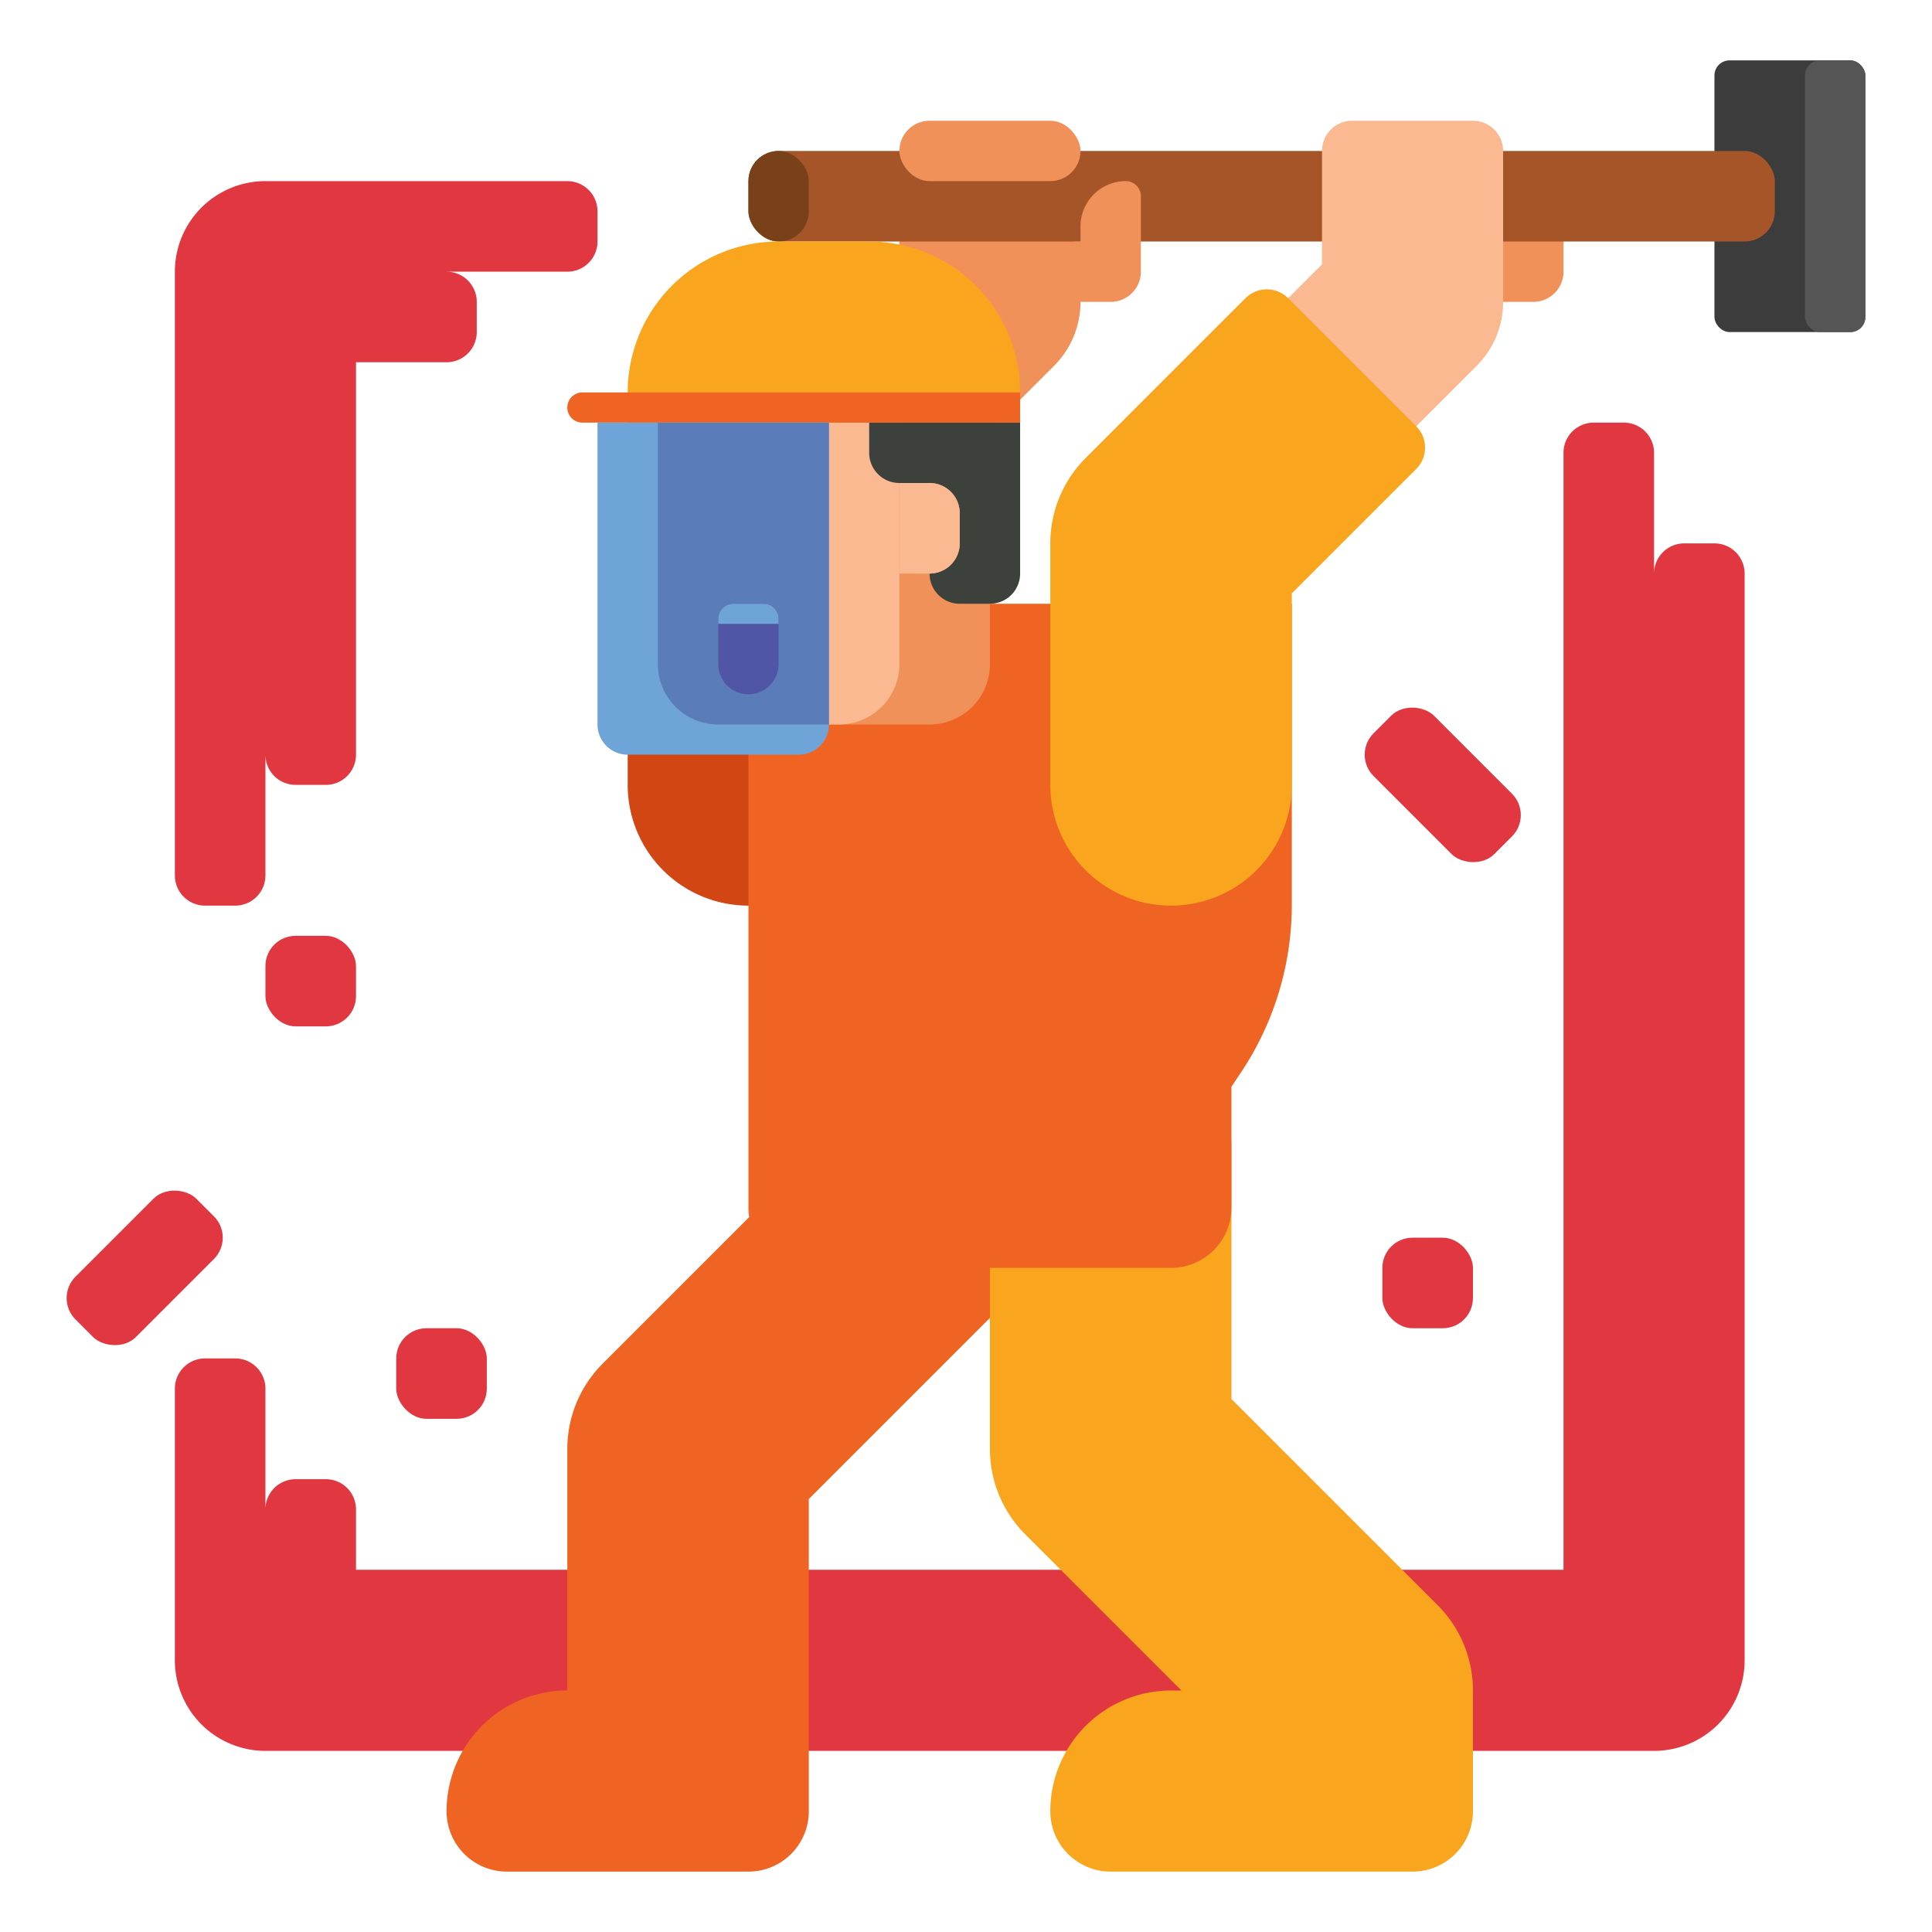 <svg xmlns="http://www.w3.org/2000/svg" viewBox="0 0 512 512"><title>70 Rage Room Icons - Expanded</title><path d="M454.343,144h-8a8,8,0,0,0-8,8V120a8,8,0,0,0-8-8h-8a8,8,0,0,0-8,8V416h-320V400a8,8,0,0,0-8-8h-8a8,8,0,0,0-8,8V368a8,8,0,0,0-8-8h-8a8,8,0,0,0-8,8v72a24,24,0,0,0,24,24h368a24,24,0,0,0,24-24V152A8,8,0,0,0,454.343,144Z" fill="#e13741"/><path d="M54.343,240h8a8,8,0,0,0,8-8V200a8,8,0,0,0,8,8h8a8,8,0,0,0,8-8V96h24a8,8,0,0,0,8-8V80a8,8,0,0,0-8-8h32a8,8,0,0,0,8-8V56a8,8,0,0,0-8-8h-80a24,24,0,0,0-24,24V232A8,8,0,0,0,54.343,240Z" fill="#e13741"/><path d="M414.343,72V52a4,4,0,0,0-4-4h0a12,12,0,0,0-12,12v4a16,16,0,0,0-16,16h24A8,8,0,0,0,414.343,72Z" fill="#f0915a"/><path d="M223.716,73.373l-48,48A32,32,0,0,0,166.343,144v64a32,32,0,0,0,64,0V157.255l38.628-38.628Z" fill="#d24614"/><path d="M286.343,80V40h-48V70.059l-8.971,8.97a24,24,0,0,0,33.942,33.942l16-16A23.925,23.925,0,0,0,286.343,80Z" fill="#f0915a"/><path d="M268.97,297.373a32,32,0,0,0-45.254,0l-64,64A32,32,0,0,0,150.343,384v64a32,32,0,0,0-32,32h0a16,16,0,0,0,16,16h64a16,16,0,0,0,16-16V397.255l54.627-54.628A32,32,0,0,0,268.97,297.373Z" fill="#f06423"/><path d="M390.343,448a31.9,31.9,0,0,0-9.373-22.627l-54.627-54.628V304a32,32,0,0,0-64,0v80a32,32,0,0,0,9.373,22.627L313.089,448h-2.746a32,32,0,0,0-32,32h0a16,16,0,0,0,16,16h80a16,16,0,0,0,16-16V448Z" fill="#faa51e"/><path d="M310.343,336h-96a16,16,0,0,1-16-16V192a32,32,0,0,1,32-32h112v79.778a80,80,0,0,1-13.436,44.376L326.343,288v32A16,16,0,0,1,310.343,336Z" fill="#f06423"/><path d="M198.343,80h40a24,24,0,0,1,24,24v72a16,16,0,0,1-16,16h-56a16,16,0,0,1-16-16V104A24,24,0,0,1,198.343,80Z" fill="#f0915a"/><path d="M198.343,80h16a24,24,0,0,1,24,24v72a16,16,0,0,1-16,16h-32a16,16,0,0,1-16-16V104A24,24,0,0,1,198.343,80Z" fill="#fab991"/><rect x="454.343" y="16" width="40" height="72" rx="4" ry="4" fill="#3c3c3c"/><rect x="478.343" y="16" width="16" height="72" rx="4" ry="4" fill="#555"/><rect x="198.343" y="40" width="272" height="24" rx="8" ry="8" fill="#a55528"/><rect x="198.343" y="40" width="16" height="24" rx="8" ry="8" fill="#784119"/><rect x="238.343" y="32" width="48" height="16" rx="8" ry="8" fill="#f0915a"/><path d="M302.343,72V52a4,4,0,0,0-4-4h0a12,12,0,0,0-12,12v4a16,16,0,0,0-16,16h24A8,8,0,0,0,302.343,72Z" fill="#f0915a"/><path d="M398.343,80V40a8,8,0,0,0-8-8h-32a8,8,0,0,0-8,8V70.059l-8.971,8.97a24,24,0,0,0,33.942,33.942l16-16A23.925,23.925,0,0,0,398.343,80Z" fill="#fab991"/><path d="M206.343,64h24a40,40,0,0,1,40,40v8a0,0,0,0,1,0,0h-104a0,0,0,0,1,0,0v-8A40,40,0,0,1,206.343,64Z" fill="#faa51e"/><path d="M230.343,112v8a8,8,0,0,0,8,8h8a8,8,0,0,1,8,8v8a8,8,0,0,1-8,8h0a8,8,0,0,0,8,8h8a8,8,0,0,0,8-8V112Z" fill="#3c413c"/><path d="M238.343,128h8a8,8,0,0,1,8,8v8a8,8,0,0,1-8,8h-8a0,0,0,0,1,0,0V128A0,0,0,0,1,238.343,128Z" fill="#fab991"/><path d="M154.343,104h116a0,0,0,0,1,0,0v8a0,0,0,0,1,0,0h-116a4,4,0,0,1-4-4v0A4,4,0,0,1,154.343,104Z" fill="#f06423"/><path d="M158.343,112h61.333a0,0,0,0,1,0,0v80a8,8,0,0,1-8,8H166.343a8,8,0,0,1-8-8V112A0,0,0,0,1,158.343,112Z" fill="#6fa4d8"/><path d="M174.343,112v64a16,16,0,0,0,16,16h29.333V112Z" fill="#5a7db9"/><path d="M194.343,160h8a4,4,0,0,1,4,4v12a8,8,0,0,1-8,8h0a8,8,0,0,1-8-8V164A4,4,0,0,1,194.343,160Z" fill="#5055a5"/><path d="M206.343,165.333V164a4,4,0,0,0-4-4h-8a4,4,0,0,0-4,4v1.333Z" fill="#6fa4d8"/><path d="M375.314,112.971,341.373,79.029a8,8,0,0,0-11.314,0l-42.343,42.344A32,32,0,0,0,278.343,144v64a32,32,0,1,0,64,0V157.255l32.971-32.971A8,8,0,0,0,375.314,112.971Z" fill="#faa51e"/><rect x="371.029" y="185.373" width="22.627" height="45.255" rx="8" ry="8" transform="translate(-35.092 331.279) rotate(-45)" fill="#e13741"/><rect x="15.716" y="324.686" width="45.255" height="22.627" rx="8" ry="8" transform="translate(-226.357 125.525) rotate(-45)" fill="#e13741"/><rect x="366.343" y="328" width="24" height="24" rx="8" ry="8" fill="#e13741"/><rect x="105.01" y="352" width="24" height="24" rx="8" ry="8" fill="#e13741"/><rect x="70.343" y="248" width="24" height="24" rx="8" ry="8" fill="#e13741"/></svg>
